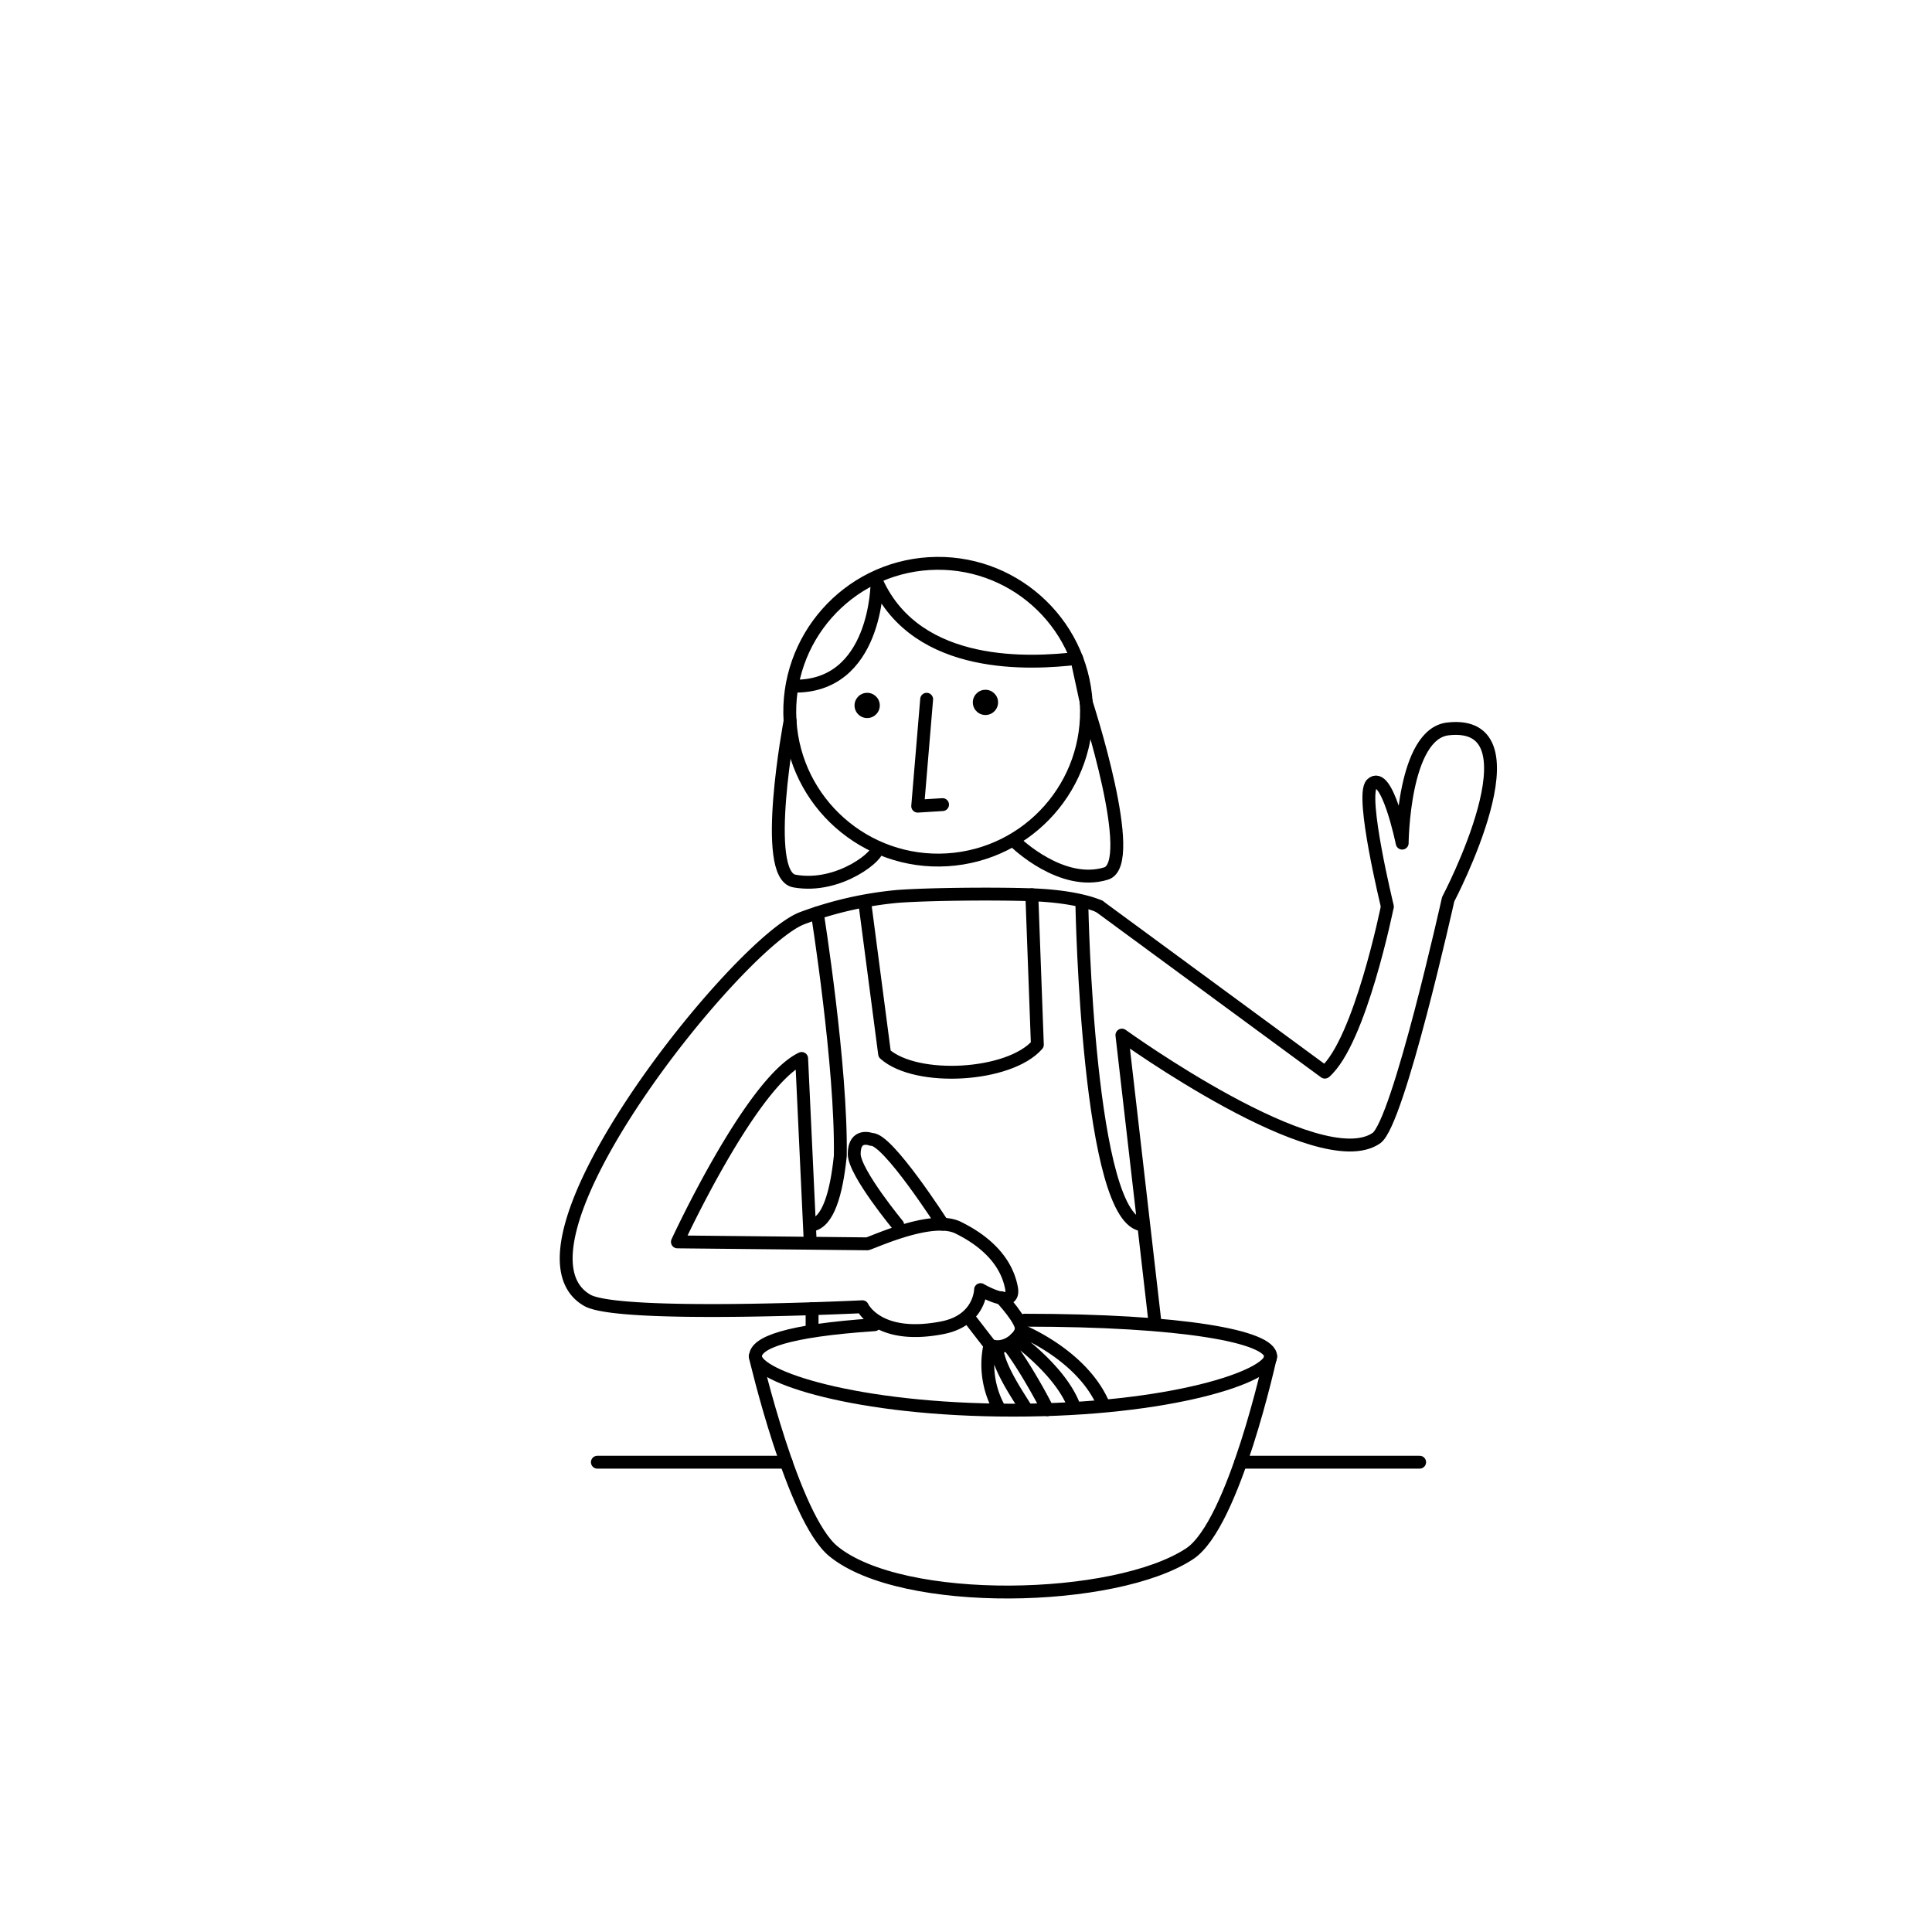 <svg id="_1_introductie" data-name="1 introductie" xmlns="http://www.w3.org/2000/svg" viewBox="0 0 300 300"><defs><style>.cls-1,.cls-2{fill:none;stroke:#000;stroke-width:2px}.cls-1{stroke-linecap:round;stroke-linejoin:round}.cls-2{stroke-miterlimit:10}</style></defs><title>illustraties Master Maker_4_mei</title><g id="hoofd-3" data-name="hoofd"><circle cx="153.03" cy="109.06" r="1.96" transform="rotate(-3.51 153.131 109.228)"/><circle cx="134.66" cy="109.53" r="1.96" transform="rotate(-3.51 134.824 109.647)"/><circle class="cls-1" cx="145.68" cy="110.51" r="23.04" transform="rotate(-3.51 145.738 110.635)"/><path class="cls-1" d="M143.89 108.58l-1.39 16.6 3.86-.24m22.32-15.84l-1.49-6.86c-7 .81-24.69 1.93-31-11.81 0 0 0 16.51-13.17 16.11"/><path id="haar_links" class="cls-1" d="M168.68 109.1s8.15 25 3.07 26.54c-6.89 2.12-14-4.8-14-4.8"/><path id="haar_links-2" data-name="haar_links" class="cls-1" d="M122.69 111.92s-4.55 24 .68 24.89c7.1 1.27 13.53-4.33 12.7-5"/></g><g id="bak"><path class="cls-1" d="M117.27 210.61s5.83 25.11 12.14 30.27c10.71 8.76 43.83 8 55.34.37 6.89-4.59 12.55-30.64 12.55-30.64"/><path class="cls-1" d="M159.07 205c24.52 0 38.24 2.52 38.24 5.62s-15.5 8.35-40 8.35-40-5.24-40-8.35c0-2.12 4.85-4 18.49-4.92"/></g><g id="klopper-2" data-name="klopper"><path class="cls-1" d="M153.7 208.93a14.09 14.09 0 0 0 1.25 9.41m3.59-11.73s9.36 3.71 12.72 11.32m-14.46-8.77c2.42 3.09 6.24 10.19 5.79 9.72m-4.88-11.01s6.66 4.73 8.89 10.06m-11.76-8.63c-.07 3.15 4.87 9.72 4.34 9.33"/><path class="cls-1" d="M150.74 205l3 3.88c2.19.9 4.45-1 4.84-2.31s-3.15-5.07-3.15-5.07m-16.04-11.31c.35.42-6.74-8.08-6.75-11 0-3.34 2.68-2.26 2.68-2.26 2.48-.22 11.05 13.16 11.05 13.16"/></g><g id="lijf-2" data-name="lijf"><path class="cls-1" d="M215.43 140.75s-4.21-17.19-2.44-19c2.37-2.38 4.74 9.17 4.74 9.17s.14-17 7.14-17.74c14.8-1.64 0 26.46 0 26.46s-7.73 34.74-11.15 37.09c-8.87 6.12-39.51-16-39.51-16l5.12 44.5m-44.97-64.48l3 22.89c4.93 4.4 19.38 3.56 23.72-1.42l-.86-23.29m7.78 1.82s.93 49.33 9.58 49.46m-50.67-48.44s3.8 23.86 3.57 37.75m0 0c-.61 5.9-1.92 10.22-4.38 10.69m0 13v3.4m44.61-65.86l35.01 25.73"/><path class="cls-1" d="M170.71 140.75s-3.11-1.55-10.51-1.81c-5.2-.19-15.61-.13-20.8.25a57.37 57.37 0 0 0-14.72 3.34c-9.77 3.45-48.07 51-33.49 59.38 4.93 2.84 42.72 1 42.72 1s2.37 5.23 12.43 3.26c5.87-1.15 5.92-5.92 5.92-5.92s5.42 3.2 4.81-.22c-1-5.44-6-8.27-8.31-9.41-4.29-2.09-14.07 2.74-14.15 2.52l-29.42-.3s11.39-24.71 19.29-28.48l1.34 28.69"/><path class="cls-2" d="M205.72 166.48c5.48-4.73 9.71-25.73 9.71-25.73"/></g><path class="cls-1" d="M122.08 227.05H92.76m127.68 0h-27.78" id="tafel-4" data-name="tafel"/></svg>